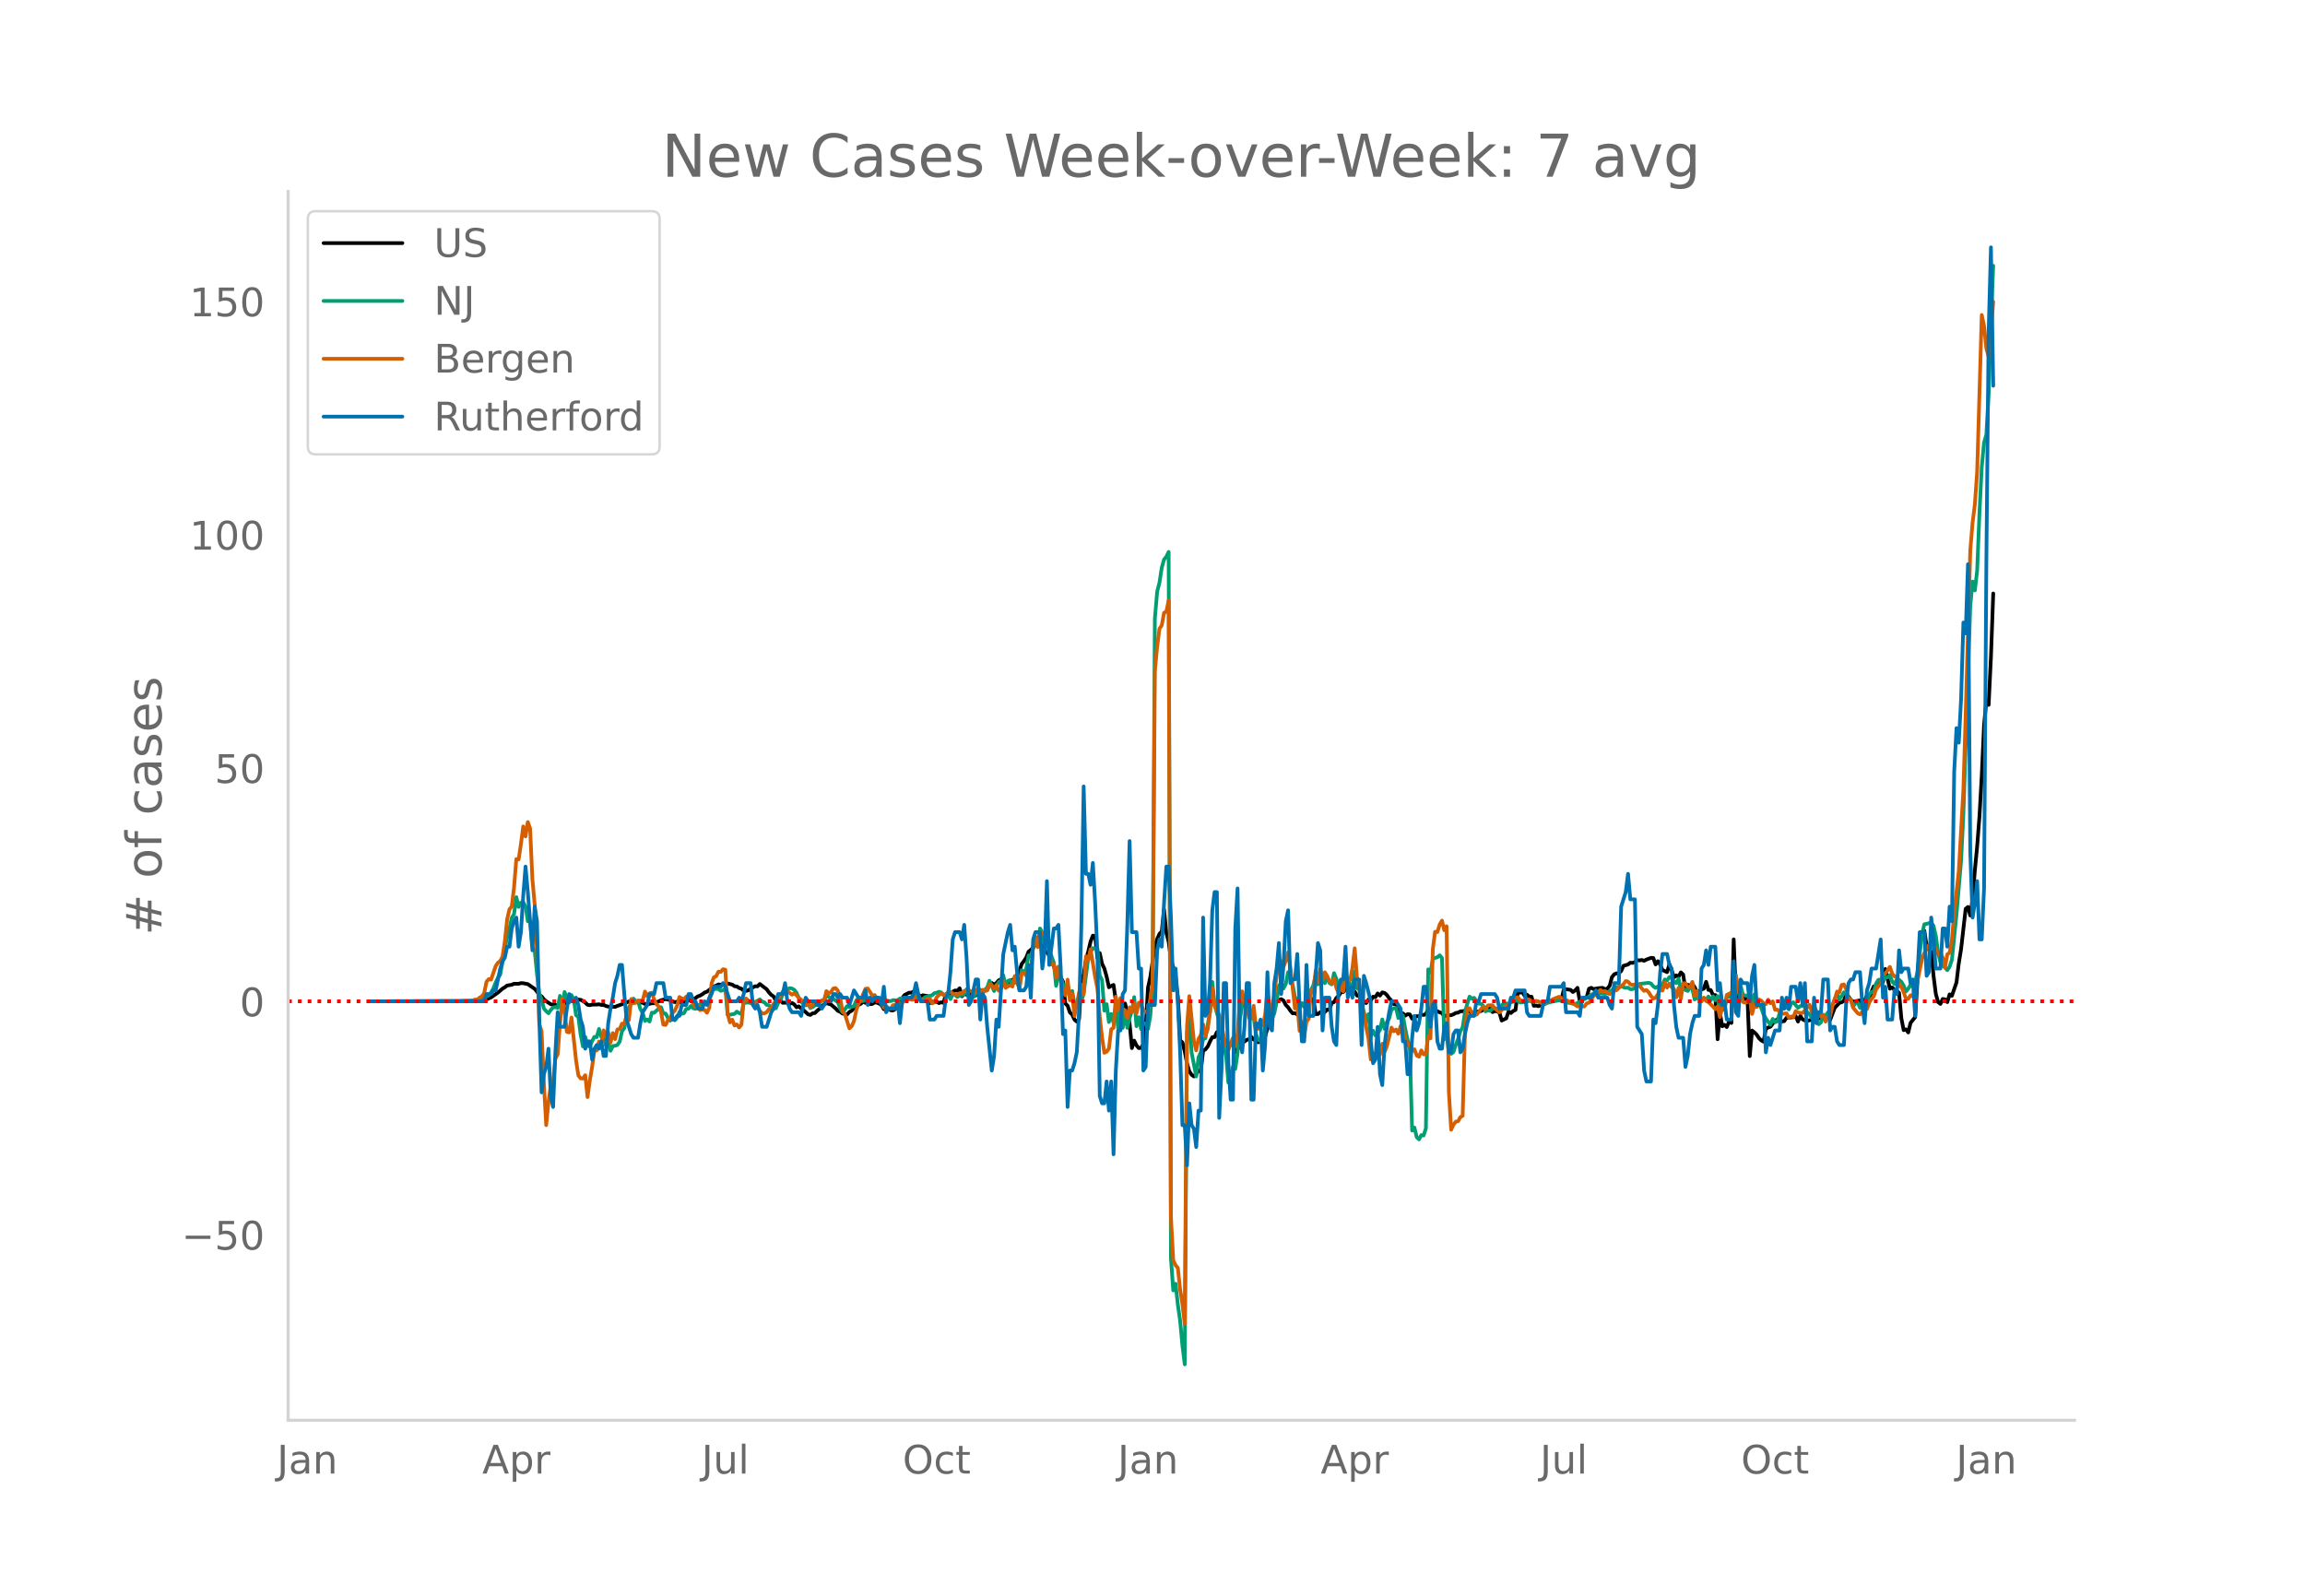 <svg height="864" viewBox="0 0 936 648" width="1248" xmlns="http://www.w3.org/2000/svg" xmlns:xlink="http://www.w3.org/1999/xlink"><defs><style>*{stroke-linecap:butt;stroke-linejoin:round}</style></defs><g id="figure_1"><path d="M0 648h936V0H0z" style="fill:#fff" id="patch_1"/><g id="axes_1"><path d="M117 576.72h725.4V77.76H117z" style="fill:none" id="patch_2"/><path clip-path="url(#pdc8bf2d6c4)" d="m149.973 406.608 41.04-.106 4.664-.224 1.866-.437 1.865-.814 1.866-1.326.933-.652 1.865-1.593.933-.548.933-.719 1.865-.3.933-.416 1.866.01.932-.27.933.043 1.866.369 2.798 1.929.933 1.14.932 1.437.933.46.933 1.203.933.782 1.865 1.216.933.257.933-.004.932.275.933-.559.933-.204.933-.048.932-.433.933-.593.933-.77.933-.265.932.48.933-.025.933.088.933.46.932.66.933.903.933.165.933-.244 1.865-.013.933-.127.933.293.932-.027.933.432.933.256 2.798.117.933-.406 1.865-.653.933-.705.933-.007.933-.436 1.865.061.933.015.933-.191.932.572.933.062.933.516.933.164 1.865-.47.933.034.933-.456.932-.328.933-.46 1.866-.472 1.865.382.933.535.933.32 1.865-.339.933.609 2.798-.976.933-.666.933.006.932-.27.933-.706.933-.32.933-.555.932-.696.933-.338 2.798-2.156.933-.295.933-.485.933.108.932-.26 1.866-.241 1.865.465.933.649.933.1.933.63.932.288.933.83.933.046.933-.249 1.865-1.172.933-.48.933.049.932-.946 2.799 2.139.932 1.314.933.977.933.617.933 1.772.932.008.933-.214.933 1.033.933-.08.932.151.933.36.933-.382.933.58.932 1.178.933-.382.933.906.933.611 1.865 1.69.933.288.933-.69.932-.091.933-.94.933-.773.933-1.123.932-.658.933-.516 1.866.572 1.865 1.59.933.975.933.378.932.723.933.1.933.286.933-1.034.932-.5.933-1.12 1.866-1.287.932-.437.933-.899.933.56.933-.735.932 1.253.933-.1.933-.66.933.16.932.374.933.61.933 1.648.933-1.135 1.865 1.583.933.065.933-.559 1.865-3.994.933-.416.933-1.286 1.865-.966.933.028.933-.524.932.999.933.301.933.607.933-.361 1.865.321.933 2.941.933-.67.932.146.933-.11.933.553.933-.346.932.262.933-3.518.933.59 1.865-1.585.933-.526.933.1.933-.986.932 3.254.933-1.02.933.34.933.082.932-.505.933.228.933.546.933-2.625.932.44.933.202.933-.067.933-.274.932-2.038.933-.72.933.678.933-.626.932-1.094.933-.475.933.021.933 1.666.932-.219.933-.839.933-.35.933-.704.932-1.25.933-1.516.933-2.977.933-1.216.932-1.408.933-2.417.933-.71.933-.959.932-1.296.933.711.933-.21.933.026.932 2.1.933.445.933 1.522.933 2.582.932 1.667 1.866 4.06.933.466.932 1.74.933 8.938.933.857.933 2.757.932.848.933 2.064.933.813.933-1.012.932-16.436.933-1.53.933-6.172.933-3.338.932-4.028.933-2.401.933.168.933 8.847.932-1.948.933 4.328.933 1.939.933 3.34.932 4.294.933-.542.933-.412.933 6.472 1.865 2.644.933-.352.933-1.24.932 3.478.933 4.675.933 9.976.933-3.018.932 1.94.933 1.084.933-.075.933-1.506.932-6.74.933-16.214.933-4.272 1.865-12.607.933-2.854.933-2.13.933-.973.932-8.844.933 9.44.933 3.561.933 7.286.932 3.22.933 4.425.933 7.434.933 17.689.932.828.933 3.688.933 4.922.933 3.134.932 1.418.933.679.933-1.042.933-1.275.932.183.933-8.3.933-.555.933-1.164.932-2.04.933-1.76.933-.014.933-2.024.932 2.489.933-.077.933.484.933 1.34.932.673.933-.435.933.878.933 2.816.932-1.362.933-.856.933-1.695.933-.432.932-.706.933-.248.933-.92.933 1.07.932-.032.933 1.142.933-.68.933-.443.932-1.23 1.866-6.691.933-2.38.932-3.294.933-1.808.933-.65.933-.357.932.574.933 1.785.933.958.933 1.377.932 1.066.933-.079.933.542.933-3.348.932-1.033.933.07.933-.471.933-.916.932.078.933-.723.933 6.2.933-.031.932-.755.933-.246.933.166.933-.98.932.141.933-2.879.933-.295.933-1.67.932-.87.933-1.438.933-.116.933-1.164.932-1.524.933-.27.933 2.717.933.047.932 1.632.933.234.933 1.486.933.839.932.474.933-1.412.933.397.933-1.56.932.233.933-1.555.933.868.933-1.288.932.206.933.827.933 1.338.933.95.932 1.462.933-.247.933 2.61.933 1.313.932.057.933.936.933-.617.933.101.932 1.753 1.866-1.05.933.1.932-.767.933.19.933-.318.933-2.106 2.798.447 1.865.92.933.275.933 1.32.933-.33 1.865-.124.933-.372.933-.535.932-.139.933-.498.933-.06.933-.21.932-.036 1.866.955 2.798-.659.933-.105.933-.574 1.865-.739.933.342.933 1.365.932-.392.933.092.933.528.933 3.22 1.865-.912.933-2.81.933.669.932-.853.933-.38.933-7.163.933.087.932-.159.933 1.508.933-.5.933.83.932-.006.933 3.708.933-.121.933.277.932-.417.933-.264 2.798-1.517.933.008.933-.227.933.084 1.865-.363.933-3.94.933-.264 1.865.264.933.88.933-.692.932-1.014.933 5.443.933-.778.933-.541.932-.312.933-3.444.933-.376.933.529 1.865-.372 1.866-.147.932.577.933-.266.933-1.147.933-3.521.932-1.151.933-.368.933-.109.933-.833.932-2.11 1.866-.556.933-.724.932.085.933-.35.933-.758.933.1.932-.182.933.34.933-.501 1.865-.695.933.047.933 2.616.933-1.308.932 1.398.933 2.197 1.866.836.932-3.158.933 2.44.933 2.82.933-.767.932.563.933-1.804.933.907.933 6.116.932-1.954.933.223.933-.574.933 1.312.932 1.955.933-.398.933-.627.933-.343.932-2.782.933 3.305.933.061.933 2.068.932-.055.933 17.955.933-10.792.933 5.516.932-.573.933.885.933-2.234.933.587.932-33.943.933 23.866.933-1.057.933.871.932-.477.933 1.123.933-.433.933 23.506.932-10.37.933.718.933.935.933 1.447.932.894.933.505.933-5.239.933-.502.932-.307.933-1.267.933-1.047.933-.76.932.22.933.72.933-.157.933-1.355 2.798-.224.933-.461.932 2.22.933-2.285.933 1.389.933.464.932.125 1.866-.413.933-3.908.932 3.371.933.045.933-.777.933-.255.932-.007.933.344.933 1.223 1.865-4.907 1.866-1.976.933-.273.932-.563.933-2.927.933 1.173.933 1.454.932.605 2.799-.493.932 1.412.933-1.363.933-1.973.933 1.27.933-2.85.932-2.22.933.138.933-1.672 1.865-.21.933-5.292 1.866 8.007.932-.515.933.981.933.43.933.806.932 10.318.933 4.819.933-.326.933 1.252.932-3.888 1.866-2.32 1.865-29.457.933-4.112.933-1.488.933 6.292.932.975.933.8.933 10.15.933 7.416.932 3.321.933.73.933-2.006.933.152.932 1.114.933-3.136.933.57 1.865-5.414.933-7.801.933-5.753 1.865-16.354.933-.746.933 3.462.933-6.69.932-11.6.933-9.785.933-12.121.933-16.575.932-20.513.933-9.915.933 1.676.933-19.364.932-25.866h0" style="fill:none;stroke:#000;stroke-linecap:round;stroke-width:1.5" id="line2d_1"/><path clip-path="url(#pdc8bf2d6c4)" d="m149.973 406.607 41.04-.076 2.799-.186 1.865-.463.933-.439.933-.905.933-.37.932-1.188.933-1.627.933-2.375.933-1.984.933-1.27 1.865-10.705.933-4.401.933-3.441.932-4.475.933-1.493.933-6.9.933 3.977.932-1.731.933-.217.933 1.723.933 6.05.932-.113.933 10.271.933 1.847.933 9.449.932 7.912.933 2.441.933 3.615.933 1.073.932.844.933-1.347.933-1.015.933-.17.932.414.933-4.944.933 4.795.933-6.361.932 2.621.933 1.621.933-2.999.933 1.67.932 6.48.933.775.933 7.138.933 4.794.932-3.883.933 3.578.933.372.933-2.225.932-1.734.933.125.933-3.331.933 3.2.932.292.933 3.329.933-1.564.933 3.603.932-1.923.933-.128.933-.308.933-1.369.932-4.2.933-1.231.933-5.188.933-3.197.932-1.615.933-2.024.933 1.073.933-.022.932 3.228.933 1.457.933 3.325.933-.564.932.805.933-3.59.933.054 1.865-1.703.933-.552.933 2.557.933.015.932 1.787.933 1.075.933-.99.933.862.932-1.121.933-2.234.933.716.933-.277.932-1.74.933-.09.933-1.072.933.914.932.226.933-1.521 1.866-.122.932-.494.933.086.933-.47.933-5.547.932.128.933-.164.933.094.933.713.932-.244.933-.676.933 10.613.933.003 1.865-.336.933-.92.933.622.932.341.933-4.66.933.079.933-.116 1.865.591.933-.774.933-.448.932-.582.933.854.933.329.933 1.036.932.18 1.866 1.277.933-.082.932-2.183.933-.969.933-2.761 1.865-1.838.933-.445.933.174.933.536.932 1.2.933 2.195.933 1.384.933.966.932.555.933-.634.933 1.713.933-.436 3.73-2.457.933-.34.933-1.647.933.272.933 1.078.932-.182 1.866 1.356.933 2.554.932 1.494.933-1.04.933-1.42.933.43 1.865-.4.933-2.325.933-1.06.932 1.313.933-.025.933-.643.933-.173.932-.473.933.415.933-.07.933-.476 2.798 1.052 2.798.432.933-.45.933.103.932-.058.933-.646.933-.122.933-.302.932.037.933.341.933-.518.933-.17.932.514.933.131.933.458.933-.147.932-.844 2.799-.725.932-.86.933-.167.933-.4.933.28.932.967.933.655.933-.436.933 1.521.932-1.932.933.204.933.853.933-.6.932-.018.933-.567.933-1.917.933 3.081.932.549.933-.467.933-1.216.933-2.331 1.865 2.127.933-1.579.933-.884.932-2.758 1.866 4.173.933-2.009.932-1.673.933-.6.933-2.122.933 4.636.932-2.317.933-.39.933 1.47.933-.406.932-.073.933 2.274.933-7.27.933 1.049.932-1.64.933-5.413.933.46 1.865-6.61.933 2.096.933-6.873.933 1.613.932 5.193.933-1.118.933 2.56.933 3.07.932 2.544.933 9.433.933-3.66h.933l.932 2.999.933 1.216.933-.731.933 3.605.932-1.344.933 5.343.933-.25.933-.728.932-.089.933-3.35 1.866-14.352.932-2.328.933-1.643.933.256.933-.022.932 10.915.933 1.847.933 12.396.933-2.627.932 7.253.933-3.285.933 3.633.933-6.885.932 9.037.933-8.83.933 8.723.933-6.544.932 6.492.933-4.005.933-2.798.933-5.66.932 11.814.933-3.657.933 4.824.933-2.44.932.173.933 2.203.933-5.193.933-12.817.932-148.66.933-10.83.933-3.733.933-6.069.932-3.289.933-1.182.933-1.908.933 286.816.932 13.06.933-2.719.933 8.443.933 6.632.932 10.095.933 7.577.933-134.933.933-5.24.932 13.61 1.866 9.649.933-7.806.932-1.969.933-5.407.933-.329 1.865-10.826.933-12.042.933 9.214.933 3.413.932 2.798 1.866 11.11.933 3.52.932 10.802 1.866-6.517.933.994.932-6.257.933-13.893.933-5.559.933-3.846.932-.034.933 6.73.933.494.933 1.13.932 7.071.933 2.277.933.58.933.383.932-6.178.933-7.239.933 1.619.933 2.225.932-2.07.933-4.599.933-6.51.933-1.512.932 2.502.933-1.847.933-4.767.933 2.076.932 3.03.933 5.09.933.698.933 3.88.932-2.152.933 1.49.933-3.057.933-2.1.932-1.7.933-2.012.933-4.115.933 3.798.932-1.38.933-.114.933 1.043.933-2.734.932 2.627.933.567.933-4.557.933 2.295.932 3.615.933-3.142.933 3.916.933-4.08.932-.43.933 3.096.933.646.933-6.68.932 6.94.933-.068.933 6.008 1.865 7.592.933-3.05.933 8.96.933-2.237.932 1.905.933-.884.933-1.326.933-4.276.932 3.813.933-2.628.933-1.597.933-3.563.932-.536.933-.19.933 4.137.933-1.798.932.835.933 5.288.933 4.456.933 3.71.932 33.206.933-1.22.933 3.89.933.908.932-1.737.933.168.933-2.923.933-64.543.932 1.235.933-5.432.933-.472.933-.265.932-.777.933 1.106.933 32.975.933-2.063.932 7.5.933.47.933-.75.933-2.85.932-2.404.933-3.13.933-1.607.933-6.099.932-3.407.933-2.966.933.805.933-.311.932 1.347.933 1.036.933.022.933.914.932 2.18.933-.443.933.266.933-1.04.932-.076.933.223.933-.165.933-1.259.932-.689.933-.054.933.256.933-.817.932-.1.933-.531.933.14.933.646 1.865-.143.933-.052.933-.573.932.503.933-.033.933-.208.933.186.932.345.933.219.933.347.933-.42 1.865-.49 2.798-.534 1.866.445.933.372 1.865.365 1.866.39 4.663-2.535.933-.58.933-.847 2.798-.012.933-.357 1.865.177.933-.262.933-.768.933-.564.932-.972.933-.226.933-.07.933-.341.932.485.933.259.933-.095.933.625.932-.028 1.866-.95.933-1.168 3.73-.439.933.278.933 1.14.933.618.933-.53.932.003.933-.826.933-2.036.933.415.932-1.402.933.377.933 1.418.933.67.932-1.822.933 4.361.933-.216 1.865.85.933-1.356.933.414.933 4.401 1.865-1.237.933 1.329.933-.716.932.81.933-1.39.933 1.552.933-1.64.932 1.634.933-1.704.933 6.233.933-3.185.932 2.5.933-5.444.933.207.933-.82.932 2.588.933-10.54.933 7.43.933-3.29.932 3.715.933.356.933.217.933-1.476.932 4.746.933-3.96.933 4.432.933-.463.932 1.579.933 2.624.933 1.652 1.865 2.542.933-2.38.933 1.295.933-.274.932-3.484.933-1.68.933-.112.933-.637.932 1.027.933-2.313.933-.586 1.865 2.268.933-.713.933-.12.933.504.932 2.078.933.82.933 1.573.933-.32.932 1.213.933 1.628.933-.784.933-2.465.932-.195.933-1.305.933-1.106.933-1.948.932-2.508.933-2.033.933 2.203.933-1.225.932-1.637.933.909.933 1.502.933.53.932 2.92.933-1.46.933-.252.933 2.185.932-.466.933-1.546.933-1.009.933-2.377.933-1.088.932-.189.933-3.243.933-1.46.933-.08.932.092.933-1.009.933.055.933-.993.932 2.664.933 1.002.933-1.908.933.153.932.829.933 1.563.933 2.347.933-1.115.932-1.576.933.884.933-2.195.933-3.758 1.865-15.382.933-4.146.933-.152 1.865-.543.933 1.39.933 4.02.932 6.834.933 3.904.933 1.396.933.768.932 1.033.933-1.374.933-2.847 1.865-18.357 1.866-21.872.933-18.854 2.798-84.403.933-10.091.932 3.593.933-8.055.933-23.317.933-18.756.932-9.873.933-3.27.933-16.7.933-28.57.932-23.286h0" style="fill:none;stroke:#009e73;stroke-linecap:round;stroke-width:1.5" id="line2d_2"/><path clip-path="url(#pdc8bf2d6c4)" d="m149.973 406.607 36.377-.087 5.596-.232.933-.407.933.03.933-.785.932-.552.933-1.22.933-4.675.933-1.103.932.232 1.866-5.489.933-1.393.933-.697.932-1.772.933-6.185.933-8.916.933-4.124.932-1.103.933-7.725.933-11.558.933.145.932-6.214.933-7.202.933 4.065.933-5.837.932 2.643.933 20.648.933 10.28.933 18.876.932 29.65.933 2.933.933 21.17.933 16.873.932-9.438.933-6.621.933-1.481.933-9.467.932-1.714.933-12.516.933-10.106.933 5.024.932 8.421.933.262.933-6.07 1.865 17.425.933 6.069.933 1.249.933.029.932-1.336.933 8.886.933-6.766.933-5.547.932-6.65h.933l.933-3.601.933.755.932-5.285.933 2.032.933-1.277.933 4.24.932-3.892.933 2.44.933-3.92.933-.146.932-2.207.933.087.933-3.34.933 1.8.932-8.537.933 1.742.933-.232.933-.9 1.865.029.933-3.688.933 1.887.932-1.161.933-.262.933 2.788.933 1.917.932.871.933 2.352.933 5.024.933.146.932-1.975.933-.988.933-1.83.933-1.016.932-1.974.933-3.572.933.61.933.232.932-.987.933-.233.933-.406.933 3.426.932 1.482.933-.726.933 1.916.933-.232.932.203.933 1.133.933-1.975.933-9.96.932-2.47.933-.435.933-1.858.933.087.932-1.075.933.203.933 17.947.933 3.427.932-1.074.933 2.352.933-.436.933 1.249.932-1.162.933-9.554.933-1.074.933.842 1.865 1.22.933-.64.933 2.15.932 1.452.933 1.103.933-.087.933-.465.932-1.277.933-.204.933-1.916.933-1.104.932-1.539.933-.697.933-1.626.933.987.932-1.19 1.866 1.452.933-.523.932.726.933 1.161.933.668.933 1.365.932.465.933-.639.933 1.917.933-1.25 1.865-1.335.933.407.933-.64.932-.057.933-3.718.933.872.933-.465.932-1.481.933-.145.933 1.103.933 2.846.932 5.518.933.958 1.866 5.924.932-.87.933-2.063.933-4.385.933-2.788.932-1.161.933-2.672.933-2.12.933-.145 1.865 2.933.933-.261.933 1.597 1.865 1.83.933 1.713.933-.465.932.755.933.145.933-1.452.933-.058 1.865-.842.933.03.933-1.337.932.058.933-.26.933.173.933.03.932-2.15.933.233.933 1.858.933.175.932.29.933-.813.933-.116.933 2.032.932-.464.933-2.033.933-.93.933-.61.932.61.933-.086.933-1.133.933-.145.932.784 1.866.552.933-.726.932-.03.933-.87.933-.088.933-.203.932.465.933.668.933-.262.933-1.48.932 1.48.933-1.045.933.552.933-.32.932-2.468.933.377.933 1.307.933-1.423.932 2.352.933-.842.933-3.136.933 2.817.932-.61.933-.465.933.552.933-4.269.932 1.83.933 3.397.933-6.36.933-.26.932 1.306.933-2.846.933.523.933-9.729.932-3.92.933 4.298.933-4.124.933-1.888.932 1.046.933-.145.933 7.811.933 4.357.932-.088.933 5.518.933-4.588.933 4.21.932 5.692.933 1.743.933-6.33.933 8.392.932-2.73.933 9.119 1.866-9.584.932-3.194.933 4.065.933-15.536.933 1.54.932-4.415 1.866 11.297.933 4.646.932 11.5.933 8.276.933 6.331.933-.464.932-1.25.933-7.84.933-.552.933-12.69.932 5.633.933-5.082.933 6.012.933-1.104.932 3.253.933-4.356.933 1.83.933-3.573.932 4.153.933-4.327.933.726.933 2.468.932.494.933.349.933-5.518.933-6.33.932-126.733.933-10.047.933-7.232.933-1.422.932-5.053.933-.523.933-4.501.933 250.385.932 17.54.933 2.004.933 1.103.933 8.8.932 5.808.933 8.13.933-120.98.933-12.11 1.865 18.266.933 3.746.933-4.676.932-1.48.933-4.444.933 4.647.933-2.585.932-7.028.933-9.757.933 7.318.933 1.888.932 1.597.933 3.746.933 5.372.933 3.108.932 2.149.933-2.76.933-2.177.933 3.136.932-4.908.933-14.462.933-2.642.933 4.733.932.61.933 5.343.933.378.933-5.198.932 8.857.933.494.933-1.568.933.145.932-4.211.933-9.525.933 8.334.933-2.323.932-4.182.933-8.363.933-4.385.933-1.394.932 2.265.933-2.41.933-3.456.933 6.156 1.865 16.67.933-1.86.933 10.92.932-3.66.933 6.39.933-6.36.933-1.336.932-11.5.933.93.933-8.77.933 4.442.932-5.314.933 4.414.933-3.02.933 1.51.932 2.149.933.958.933-2.149.933 3.863.932 2.236.933-3.166.933 2.353.933-5.692.932.726.933.348.933-4.791.933-8.074.932 12.081.933 2.991.933 9.903.933 1.045.932 5.896.933 4.704.933 8.509.933-2.585.932 2.295.933-3.514.933 1.887.933-4.443.932 3.31.933-2.264 1.866-7.609.932 1.481.933-.697.933 1.684.933-3.165.932.378.933 4.85.933 2.613.933-.639.932 2.962.933-.668.933 2.527.933.493.932-2.555.933 1.597.933-.087.933-7.434.932 1.016.933-36.097.933-7.173.933.116.932-3.049.933-1.597.933 3.92.933-1.626.932 67.286.933 15.334.933-2.004.933-1.278.932-.145.933-1.685.933-.522.933-33.803.932-9.7.933-.203.933 1.83.933.232.932.58.933-1.016.933-1.306.933-.9.932.987.933-1.54.933-.087.933.03.932 1.306.933.697.933.871 1.865-1.945.933-.784.933-.407.933-1.016 1.865-1.83.933-.203.933 1.249.932.203.933-.087.933-.436.933.087.932.61.933.29.933-.435 1.865.726.933.697.933-.407.933-.958.932-.087 1.866-.9 1.865-.697.933.435.933 1.075.933-.145.932.348.933.668.933.203 1.865 1.336.933-.29.933.261.933.03.932-1.25.933-.26 1.866-2.789.932-.523 1.866-1.887.933.755.932-.32 1.866 1.278 1.865-1.394.933-.203.933-.958 1.865-1.452.933-1.307.933.232.933 1.104.932.232.933-.174.933.842.933-.552.932 1.365.933.93.933-.35.933.93.932 1.51.933 1.046.933-.32.933-1.452.932-2.004.933.552.933-3.281.933 2.033.932-1.627.933 1.452.933.755.933 3.369.932-3.804.933 4.385.933-6.244.933-.029.932 1.51.933.087.933-2.149.933 5.634.932-2.004.933 3.195.933 1.132.933-1.568.932 1.365.933.436 1.866 1.83.932 1.074.933-1.162.933 4.327.933-3.688.932.174.933-5.488.933-.407.933-.58.932 2.497.933-8.8.933 5.896.933-.175.932 4.444.933.29.933-.29.933-1.888.932 6.766.933-3.659.933.872.933-3.108.932.494.933 1.103.933.32.933-1.8.932 1.422.933-.726.933 3.369.933-.029 1.865 1.655.933-.029.933-.145.932 1.8.933-.522.933.203.933-2.41.932.58.933.175.933.058 2.798-3.34.933 2.817.933-1.975.932 1.656.933 1.277.933 1.017.933-.813.932 2.846.933-1.975.933-.203.933-4.182.932-2.614.933-3.223.933.377.933-3.049.932-.232.933 1.974.933 3.892.933.348.932 3.224 1.866 2.265.933.465.932-1.046.933-2.265.933 1.162.933-2.643.933-1.51.932-1.046.933-2.816 1.866-2.469.932-3.717.933-.203 1.866-2.73.932 2.7.933 1.162.933.03.933 3.89.932.262.933 2.207.933 2.73.933-.058.932-1.394.933.494.933-4.095.933-2.062 1.865-9.206.933-2.265.933-1.539.932-1.8.933 1.655.933-1.336.933 1.045.932 2.527.933-.987.933 2.323.933 3.95.932-5.315.933-.697.933-5.198.933-10.949 1.865-16.843 1.866-33.164.932-30.405 1.866-66.735.933-11.267.932-7.493.933-13.184 1.866-63.714.932 4.443.933 9.148.933 3.34.933-9.99.932-12.343h0" style="fill:none;stroke:#d55e00;stroke-linecap:round;stroke-width:1.5" id="line2d_3"/><path clip-path="url(#pdc8bf2d6c4)" d="M149.973 406.607h46.637l.933-2.958h1.865l.933-1.479h.933l1.866-8.874.932-2.959.933-1.479.933-4.437h.933l.932-7.395.933-2.958.933-1.48.933 11.833.932-5.916.933-14.79.933-11.833.933 10.353 1.865 23.665.933-17.749.933 5.917.932 39.935.933 29.581.933-7.395.933-2.959.932-7.395.933 19.228.933 4.437.933-22.186.932-16.27.933 5.917h1.866l.932-7.396.933-5.916.933 2.958h.933l.932-1.479.933 2.958.933 5.917.933 2.958.932 8.874.933-2.958h.933l.933 7.395.932-4.437.933-1.479.933 1.48.933-2.959.932 5.916h.933l.933-13.311.933-5.917.932-4.437.933-5.916.933-2.958.933-4.437h.932l.933 11.832.933 10.354 1.865 5.916.933 1.479h1.866l.932-5.916.933-4.438 1.866-2.958.932-4.437h1.866l.933-4.437h2.798l.933 5.916h1.865l.933 8.875h.933l.932-1.48h.933l.933-4.437h1.865l.933-4.437h.933l.933 2.958h.932l.933 2.958h1.866l.932-2.958.933 1.48.933-2.959.933-1.479.932-2.958h2.799l.932-1.48.933 1.48 1.866 5.916h2.798l.933-1.479.932 1.48.933-2.959.933-4.437h1.865l.933 8.874.933 1.48.933-1.48.932 2.958.933 5.917h1.866l1.865-5.917.933-1.479 1.865-5.916h1.866l.933-4.437.932 7.395.933 2.958.933 1.48h2.798l.933 1.479.933-4.438.932-2.958.933 1.48h2.798l.933 1.478h.933l.933 1.48 1.865-2.959h1.866l.932-2.958h.933l.933 1.48.933-1.48.932 1.48h1.866l.933 2.957 1.865-5.916 1.866 2.958h1.865l.933-2.958.933 5.916.932-2.958.933 1.48.933-1.48h1.865l.933 2.958.933-7.395.933 10.353.932-1.479h2.799l.932-2.958.933 8.875.933-8.875.933-1.479h2.798l.933-1.479.932-4.437.933 4.437.933 2.958h2.798l.933 7.396h1.865l.933-1.48h2.798l.933-7.395.933-1.479.933-8.874.932-13.312.933-2.958h1.866l.932 2.958.933-5.916.933 13.311.933 19.228.932-1.479 1.866-8.874h.933l.932 16.27.933-10.354.933 1.48.933 11.832 1.865 17.749.933-5.917.933-14.79.932 2.958 1.866-29.582 1.865-8.874.933-2.958.933 10.353.933-1.479.932 10.354.933 7.395h1.866l.932-1.479.933-8.874.933 13.311.933-23.665.932-2.958h1.866l.933 14.79.932-7.395.933-28.102.933 34.019 1.865-14.791h.933l.933-1.48.933 17.75.932 26.623.933-1.48.933 31.061.933-14.79h.932l.933-2.959.933-4.437.933-16.27.932-35.497.933-56.205.933 35.498h.933l.932 4.437.933-8.874.933 16.27.933 20.706.932 57.684.933 2.958h.933l.933-8.874.932 11.832.933-11.832.933 29.581.933-34.018.932-16.27h.933l.933-14.79.933-1.48.932-26.623.933-34.019.933 36.977h1.865l.933 14.79h.933l.933 41.415.932-1.48.933-25.144h2.798l.933-22.186.933-4.437.933 2.958.932-17.749.933-14.79h.933l.933 20.707.932 29.581.933-8.874.933 13.311.933 20.707.932 29.582h.933l.933 16.27.933-25.145.932 8.875.933 1.479.933 7.395.933-14.79h.932l.933-78.391.933 39.935.933-1.48.932-11.832.933-29.581.933-7.396h.933l.932 91.702.933-19.227.933-35.498h.933l.932 32.54.933 14.79h.933l.933-69.516.932-16.27.933 60.642.933 5.916.933-10.353.932-17.75h.933l.933 47.331h.933l.932-31.06.933 1.479.933-2.958.933 20.707.932-10.354.933-29.581.933 22.186.933 1.479.932-19.228.933-5.916.933-10.354.933 20.707.932-11.832.933-17.75.933-4.436.933 29.58.932-1.478h.933l.933-10.354.933 20.707.932 14.791h.933l.933-31.06.933 20.707h1.865l.933-16.27.933-13.312.932 2.958.933 32.54.933-13.312h1.865l.933 11.833.933 5.916.933 1.48.932-23.666.933-2.958h.933l.933-13.312.932 20.707.933-4.437.933 4.437.933-7.395h1.865l.933 26.623.933-28.102.932 2.958 1.866 7.395v16.27l.933 8.874.932-1.479.933-13.311.933 19.228.933 4.437.932-16.27.933-7.395.933-5.917.933-4.437h1.865l1.866 2.958.932 13.312h.933l.933 13.312h.933l.932-14.791.933-8.874.933 5.916.933-2.958.932-5.917.933-8.874h.933l.933 10.353.932 5.917.933-8.875.933-1.479.933 16.27.932 2.958h.933l.933-8.874.933-1.48.932 11.833h.933l.933-7.395.933-1.48h.932l.933 8.875.933-1.479.933-5.916.932-4.437.933-2.958h1.866l.932-5.917h.933l.933-2.958h5.596l.933 1.48.933 4.436h3.73l.934-4.437h.932l.933-2.958h3.731l.933 8.874.933 1.48h4.663l.933-4.438.933-1.479h.933l.932-5.916h4.664l.933-1.48.933 11.833h4.663l.933 1.48.933-7.396h3.731l1.865-2.958.933 2.958h3.731l.933 2.958.933 1.48.932-10.354h1.866l.933-31.06 1.865-5.917.933-7.395.933 10.353h1.865l.933 51.768 1.865 2.958.933 14.79.933 4.438h1.865l.933-25.144.933 1.479.933-7.396.932-13.311.933-7.396h1.866l.932 4.438.933 1.479.933 14.79.933 8.875.932 4.437h1.866l.933 11.832.932-4.437.933-8.874.933-4.437.933-2.958h1.865l.933-19.228.933-1.48.932-5.916.933 5.917.933-7.396h1.865l.933 17.749.933-2.958.933 8.874.932-1.479.933 7.396h1.866l.932-23.666.933 20.707.933 1.48.933-14.791.932 1.479h1.866l.933 7.395.932-10.353.933-4.437.933 16.27h2.798l.933 19.227.933-5.916.932 2.958 1.866-5.916h1.865l.933-13.312.933 4.437.933-4.437.932 4.437.933-8.874h1.866l.932 5.916.933-7.395.933 8.874.933-8.874.932 23.665h1.866l.933-17.749.932 10.354.933-4.438h.933l.933-13.311h1.865l.933 20.707.933-1.48h.932l.933 5.917.933 1.48h1.865l.933-17.75.933-7.395.933-1.48h.932l.933-2.957h1.866l.932 13.311.933 7.396.933-13.312.933-2.958.933-5.916h1.865l1.866-11.833.932 23.665.933-4.437.933 13.312h1.865l.933-11.833.933 1.48.933-17.75.932 8.875.933-1.48h1.866l.932 5.917.933-1.48.933 14.792 1.865-34.02h1.866l.933 17.75.932-1.48.933-22.185.933 8.874.933 11.833h1.865l.933-16.27h.933l.932 7.395.933-16.27.933 5.917.933-60.642.932-17.749.933 5.916.933-17.748.933-31.06.932 4.436.933-28.102.933 116.846.933 26.624.932-5.917.933-8.874.933 23.665h.933l.932-20.707.933-131.637.933-94.66.933-34.019.932 56.205h0" style="fill:none;stroke:#0072b2;stroke-linecap:round;stroke-width:1.5" id="line2d_4"/><path clip-path="url(#pdc8bf2d6c4)" d="M117 406.607h725.4" style="fill:none;stroke:red;stroke-dasharray:1.5,2.475;stroke-dashoffset:0;stroke-width:1.5" id="line2d_5"/><path d="M117 576.72V77.76" style="fill:none;stroke:#d3d3d3;stroke-linecap:square;stroke-linejoin:miter;stroke-width:1.25" id="patch_3"/><path d="M117 576.72h725.4" style="fill:none;stroke:#d3d3d3;stroke-linecap:square;stroke-linejoin:miter;stroke-width:1.25" id="patch_4"/><g id="matplotlib.axis_1"><g id="xtick_1"><g style="fill:#696969" transform="matrix(.16 0 0 -.16 112.456 598.378)" id="text_1"><defs><path d="M9.813 72.906h9.859V5.078q0-13.187-5-19.14-5-5.954-16.094-5.954h-3.75v8.297h3.078q6.531 0 9.219 3.672Q9.813-4.39 9.813 5.078z" id="DejaVuSans-74"/><path d="M34.281 27.484q-10.89 0-15.093-2.484-4.204-2.484-4.204-8.5 0-4.781 3.157-7.594 3.156-2.797 8.562-2.797 7.485 0 12 5.297 4.516 5.297 4.516 14.078v2zm17.922 3.72V0H43.22v8.297Q40.14 3.328 35.547.953q-4.594-2.375-11.234-2.375-8.391 0-13.36 4.719Q6 8.016 6 15.922q0 9.219 6.172 13.906 6.187 4.688 18.437 4.688h12.61v.89q0 6.203-4.078 9.594-4.078 3.39-11.453 3.39-4.688 0-9.141-1.124-4.438-1.125-8.531-3.375v8.312q4.921 1.906 9.562 2.844 4.64.953 9.031.953 11.875 0 17.735-6.156 5.86-6.14 5.86-18.64z" id="DejaVuSans-97"/><path d="M54.89 33.016V0h-8.984v32.719q0 7.765-3.031 11.61-3.031 3.858-9.078 3.858-7.281 0-11.484-4.64-4.204-4.625-4.204-12.64V0H9.08v54.688h9.03v-8.5q3.235 4.937 7.594 7.374Q30.078 56 35.797 56q9.422 0 14.25-5.828 4.844-5.828 4.844-17.156z" id="DejaVuSans-110"/></defs><use xlink:href="#DejaVuSans-74"/><use x="29.492" xlink:href="#DejaVuSans-97"/><use x="90.771" xlink:href="#DejaVuSans-110"/></g></g><g id="xtick_2"><g style="fill:#696969" transform="matrix(.16 0 0 -.16 195.829 598.378)" id="text_2"><defs><path d="M34.188 63.188 20.797 26.906h26.812zm-5.579 9.718h11.188L67.578 0h-10.25l-6.64 18.703h-32.86L11.188 0H.78z" id="DejaVuSans-65"/><path d="M18.11 8.203v-29H9.077v75.484h9.031v-8.296q2.844 4.875 7.157 7.234Q29.594 56 35.594 56q9.968 0 16.187-7.906 6.235-7.907 6.235-20.797T51.78 6.484q-6.218-7.906-16.187-7.906-6 0-10.328 2.375-4.313 2.375-7.157 7.25zm30.578 19.094q0 9.906-4.079 15.547-4.078 5.64-11.203 5.64-7.14 0-11.218-5.64-4.079-5.64-4.079-15.547 0-9.906 4.078-15.547 4.079-5.64 11.22-5.64 7.124 0 11.202 5.64t4.078 15.547z" id="DejaVuSans-112"/><path d="M41.11 46.297q-1.516.875-3.297 1.281Q36.03 48 33.89 48q-7.625 0-11.703-4.953-4.079-4.953-4.079-14.234V0H9.08v54.688h9.03v-8.5q2.844 4.984 7.375 7.39Q30.031 56 36.531 56q.922 0 2.047-.125 1.125-.11 2.484-.36z" id="DejaVuSans-114"/></defs><use xlink:href="#DejaVuSans-65"/><use x="68.408" xlink:href="#DejaVuSans-112"/><use x="131.885" xlink:href="#DejaVuSans-114"/></g></g><g id="xtick_3"><g style="fill:#696969" transform="matrix(.16 0 0 -.16 284.897 598.378)" id="text_3"><defs><path d="M8.5 21.578v33.11h8.984V21.922q0-7.766 3.016-11.656 3.031-3.875 9.094-3.875 7.265 0 11.484 4.64 4.234 4.64 4.234 12.656v31h8.985V0h-8.984v8.406Q42.047 3.422 37.718 1q-4.313-2.422-10.032-2.422-9.421 0-14.312 5.86Q8.5 10.296 8.5 21.578zM31.11 56z" id="DejaVuSans-117"/><path d="M9.422 75.984h8.984V0H9.422z" id="DejaVuSans-108"/></defs><use xlink:href="#DejaVuSans-74"/><use x="29.492" xlink:href="#DejaVuSans-117"/><use x="92.871" xlink:href="#DejaVuSans-108"/></g></g><g id="xtick_4"><g style="fill:#696969" transform="matrix(.16 0 0 -.16 366.53 598.378)" id="text_4"><defs><path d="M39.406 66.219q-10.75 0-17.078-8.016-6.312-8-6.312-21.828 0-13.766 6.312-21.781 6.328-8 17.078-8 10.735 0 17.016 8 6.281 8.015 6.281 21.781 0 13.828-6.281 21.828-6.281 8.016-17.016 8.016zm0 8q15.328 0 24.5-10.281 9.188-10.282 9.188-27.563 0-17.234-9.188-27.516-9.172-10.28-24.5-10.28-15.375 0-24.593 10.25-9.204 10.265-9.204 27.546t9.204 27.563q9.218 10.28 24.593 10.28z" id="DejaVuSans-79"/><path d="M48.781 52.594v-8.407q-3.812 2.11-7.64 3.157-3.828 1.047-7.735 1.047-8.75 0-13.593-5.547-4.829-5.532-4.829-15.547 0-10.016 4.829-15.563 4.843-5.53 13.593-5.53 3.907 0 7.735 1.046 3.828 1.047 7.64 3.156V2.094Q45.016.344 40.984-.531q-4.015-.89-8.562-.89-12.36 0-19.64 7.765-7.266 7.765-7.266 20.953 0 13.375 7.343 21.031Q20.22 56 33.016 56q4.14 0 8.093-.86 3.953-.843 7.672-2.546z" id="DejaVuSans-99"/><path d="M18.313 70.219V54.688h18.5v-6.985h-18.5V18.016q0-6.688 1.828-8.594 1.828-1.906 7.453-1.906h9.218V0h-9.218q-10.407 0-14.36 3.875-3.953 3.89-3.953 14.14v29.688H2.687v6.984h6.594V70.22z" id="DejaVuSans-116"/></defs><use xlink:href="#DejaVuSans-79"/><use x="78.711" xlink:href="#DejaVuSans-99"/><use x="133.691" xlink:href="#DejaVuSans-116"/></g></g><g id="xtick_5"><g style="fill:#696969" transform="matrix(.16 0 0 -.16 453.843 598.378)" id="text_5"><use xlink:href="#DejaVuSans-74"/><use x="29.492" xlink:href="#DejaVuSans-97"/><use x="90.771" xlink:href="#DejaVuSans-110"/></g></g><g id="xtick_6"><g style="fill:#696969" transform="matrix(.16 0 0 -.16 536.283 598.378)" id="text_6"><use xlink:href="#DejaVuSans-65"/><use x="68.408" xlink:href="#DejaVuSans-112"/><use x="131.885" xlink:href="#DejaVuSans-114"/></g></g><g id="xtick_7"><g style="fill:#696969" transform="matrix(.16 0 0 -.16 625.35 598.378)" id="text_7"><use xlink:href="#DejaVuSans-74"/><use x="29.492" xlink:href="#DejaVuSans-117"/><use x="92.871" xlink:href="#DejaVuSans-108"/></g></g><g id="xtick_8"><g style="fill:#696969" transform="matrix(.16 0 0 -.16 706.983 598.378)" id="text_8"><use xlink:href="#DejaVuSans-79"/><use x="78.711" xlink:href="#DejaVuSans-99"/><use x="133.691" xlink:href="#DejaVuSans-116"/></g></g><g id="xtick_9"><g style="fill:#696969" transform="matrix(.16 0 0 -.16 794.297 598.378)" id="text_9"><use xlink:href="#DejaVuSans-74"/><use x="29.492" xlink:href="#DejaVuSans-97"/><use x="90.771" xlink:href="#DejaVuSans-110"/></g></g></g><g id="matplotlib.axis_2"><g id="ytick_1"><g style="fill:#696969" transform="matrix(.16 0 0 -.16 73.733 507.436)" id="text_10"><defs><path d="M10.594 35.5h62.593v-8.297H10.594z" id="DejaVuSans-8722"/><path d="M10.797 72.906h38.719v-8.312H19.828v-17.86q2.14.735 4.281 1.094 2.157.36 4.313.36 12.203 0 19.328-6.688 7.14-6.688 7.14-18.11 0-11.765-7.328-18.296-7.328-6.516-20.656-6.516-4.593 0-9.36.781-4.75.782-9.827 2.344v9.922q4.39-2.39 9.078-3.563 4.687-1.171 9.906-1.171 8.453 0 13.375 4.437 4.938 4.438 4.938 12.063 0 7.609-4.938 12.047-4.922 4.453-13.375 4.453-3.953 0-7.89-.875-3.922-.875-8.016-2.735z" id="DejaVuSans-53"/><path d="M31.781 66.406q-7.61 0-11.453-7.5Q16.5 51.422 16.5 36.375q0-14.984 3.828-22.484 3.844-7.5 11.453-7.5 7.672 0 11.5 7.5 3.844 7.5 3.844 22.484 0 15.047-3.844 22.531-3.828 7.5-11.5 7.5zm0 7.813q12.266 0 18.735-9.703 6.468-9.688 6.468-28.141 0-18.406-6.468-28.11-6.47-9.687-18.735-9.687-12.25 0-18.718 9.688-6.47 9.703-6.47 28.109 0 18.453 6.47 28.14Q19.53 74.22 31.78 74.22z" id="DejaVuSans-48"/></defs><use xlink:href="#DejaVuSans-8722"/><use x="83.789" xlink:href="#DejaVuSans-53"/><use x="147.412" xlink:href="#DejaVuSans-48"/></g></g><g id="ytick_2"><use xlink:href="#DejaVuSans-48" style="fill:#696969" transform="matrix(.16 0 0 -.16 97.32 412.686)" id="text_11"/></g><g id="ytick_3"><g style="fill:#696969" transform="matrix(.16 0 0 -.16 87.14 317.936)" id="text_12"><use xlink:href="#DejaVuSans-53"/><use x="63.623" xlink:href="#DejaVuSans-48"/></g></g><g id="ytick_4"><g style="fill:#696969" transform="matrix(.16 0 0 -.16 76.96 223.186)" id="text_13"><defs><path d="M12.406 8.297h16.11v55.625l-17.532-3.516v8.985l17.438 3.515h9.86V8.296H54.39V0H12.406z" id="DejaVuSans-49"/></defs><use xlink:href="#DejaVuSans-49"/><use x="63.623" xlink:href="#DejaVuSans-48"/><use x="127.246" xlink:href="#DejaVuSans-48"/></g></g><g id="ytick_5"><g style="fill:#696969" transform="matrix(.16 0 0 -.16 76.96 128.436)" id="text_14"><use xlink:href="#DejaVuSans-49"/><use x="63.623" xlink:href="#DejaVuSans-53"/><use x="127.246" xlink:href="#DejaVuSans-48"/></g></g><g style="fill:#696969" transform="matrix(0 -.2 -.2 0 65.573 379.813)" id="text_15"><defs><path d="M51.125 44H36.922l-4.11-16.313h14.313zm-7.328 27.781-5.078-20.265h14.265L58.11 71.78h7.813L60.89 51.516h15.234V44h-17.14l-4-16.313h15.53V20.22H53.079L48 0h-7.813l5.032 20.219H30.906L25.875 0h-7.86l5.079 20.219H7.719v7.468h17.187L29 44H13.281v7.516h17.625l4.985 20.265z" id="DejaVuSans-35"/><path d="M30.61 48.39q-7.22 0-11.422-5.64-4.204-5.64-4.204-15.453 0-9.813 4.172-15.453 4.188-5.64 11.453-5.64 7.188 0 11.375 5.655 4.203 5.672 4.203 15.438 0 9.719-4.203 15.406-4.187 5.688-11.375 5.688zm0 7.61q11.718 0 18.406-7.625 6.703-7.61 6.703-21.078 0-13.422-6.703-21.078-6.688-7.64-18.407-7.64-11.765 0-18.437 7.64-6.656 7.656-6.656 21.078 0 13.469 6.656 21.078Q18.844 56 30.609 56z" id="DejaVuSans-111"/><path d="M37.11 75.984V68.5h-8.594q-4.828 0-6.72-1.953-1.874-1.953-1.874-7.031v-4.828h14.797v-6.985H19.922V0H10.89v47.703H2.297v6.984h8.594V58.5q0 9.125 4.25 13.297 4.25 4.187 13.468 4.187z" id="DejaVuSans-102"/><path d="M44.281 53.078v-8.5q-3.797 1.953-7.906 2.922-4.094.984-8.5.984-6.688 0-10.031-2.047-3.344-2.046-3.344-6.156 0-3.125 2.39-4.906 2.391-1.781 9.626-3.39l3.078-.688q9.562-2.047 13.593-5.781 4.032-3.735 4.032-10.422 0-7.625-6.032-12.078-6.03-4.438-16.578-4.438-4.39 0-9.156.86Q10.688.296 5.422 2v9.281q4.984-2.594 9.812-3.89 4.829-1.282 9.579-1.282 6.343 0 9.75 2.172 3.421 2.172 3.421 6.125 0 3.656-2.468 5.61-2.453 1.953-10.813 3.765l-3.125.735q-8.344 1.75-12.062 5.39-3.704 3.64-3.704 9.985 0 7.718 5.47 11.906Q16.75 56 26.811 56q4.97 0 9.36-.734 4.406-.72 8.11-2.188z" id="DejaVuSans-115"/><path d="M56.203 29.594v-4.39H14.891q.593-9.282 5.593-14.142 5-4.859 13.938-4.859 5.172 0 10.031 1.266 4.86 1.265 9.656 3.812v-8.5Q49.266.734 44.187-.344 39.11-1.422 33.892-1.422q-13.094 0-20.735 7.61-7.64 7.625-7.64 20.625 0 13.421 7.25 21.296Q20.016 56 32.328 56q11.031 0 17.453-7.11 6.422-7.093 6.422-19.296zm-8.984 2.64q-.094 7.36-4.125 11.75-4.032 4.407-10.672 4.407-7.516 0-12.031-4.25-4.516-4.25-5.203-11.97z" id="DejaVuSans-101"/></defs><use xlink:href="#DejaVuSans-35"/><use x="83.789" xlink:href="#DejaVuSans-32"/><use x="115.576" xlink:href="#DejaVuSans-111"/><use x="176.758" xlink:href="#DejaVuSans-102"/><use x="211.963" xlink:href="#DejaVuSans-32"/><use x="243.75" xlink:href="#DejaVuSans-99"/><use x="298.73" xlink:href="#DejaVuSans-97"/><use x="360.01" xlink:href="#DejaVuSans-115"/><use x="412.109" xlink:href="#DejaVuSans-101"/><use x="473.633" xlink:href="#DejaVuSans-115"/></g></g><g style="fill:#696969" transform="matrix(.24 0 0 -.24 268.746 71.76)" id="text_16"><defs><path d="M9.813 72.906h13.28l32.329-60.984v60.984h9.562V0h-13.28L19.39 60.984V0H9.813z" id="DejaVuSans-78"/><path d="M4.203 54.688h8.985l11.234-42.672 11.172 42.672h10.593l11.235-42.672 11.187 42.672h8.985L63.28 0H52.688L40.922 44.828 29.109 0H18.5z" id="DejaVuSans-119"/><path d="M64.406 67.281v-10.39q-4.984 4.64-10.625 6.922-5.64 2.296-11.984 2.296-12.5 0-19.14-7.64-6.641-7.64-6.641-22.094 0-14.406 6.64-22.047 6.64-7.64 19.14-7.64 6.345 0 11.985 2.296 5.64 2.297 10.625 6.938V5.609Q59.234 2.094 53.437.33q-5.78-1.75-12.218-1.75-16.563 0-26.094 10.124-9.516 10.14-9.516 27.672 0 17.578 9.516 27.703 9.531 10.14 26.094 10.14 6.531 0 12.312-1.734 5.797-1.734 10.875-5.203z" id="DejaVuSans-67"/><path d="M3.328 72.906h9.953L28.61 11.281l15.282 61.625h11.093l15.328-61.625 15.282 61.625h10.015L77.297 0H64.89L49.516 63.281 33.984 0H21.578z" id="DejaVuSans-87"/><path d="M9.078 75.984h9.031V31.11l26.813 23.578H56.39l-29-25.578L57.625 0H45.906L18.11 26.703V0H9.08z" id="DejaVuSans-107"/><path d="M4.89 31.39h26.313v-8H4.891z" id="DejaVuSans-45"/><path d="M2.984 54.688H12.5L29.594 8.797l17.093 45.89h9.516L35.687 0H23.485z" id="DejaVuSans-118"/><path d="M11.719 12.406h10.297V0H11.719zm0 39.297h10.297v-12.39H11.719z" id="DejaVuSans-58"/><path d="M8.203 72.906h46.875v-4.203L28.61 0H18.312L43.22 64.594H8.203z" id="DejaVuSans-55"/><path d="M45.406 27.984q0 9.766-4.031 15.125-4.016 5.375-11.297 5.375-7.219 0-11.25-5.375-4.031-5.359-4.031-15.125 0-9.718 4.031-15.093t11.25-5.375q7.281 0 11.297 5.375 4.031 5.375 4.031 15.093zm8.985-21.203q0-13.953-6.203-20.765Q42-20.797 29.203-20.797q-4.734 0-8.937.703-4.203.703-8.157 2.172v8.735q3.954-2.141 7.813-3.157 3.86-1.031 7.86-1.031 8.843 0 13.234 4.61 4.39 4.609 4.39 13.937v4.453q-2.781-4.844-7.125-7.234Q33.938 0 27.875 0 17.828 0 11.672 7.656q-6.156 7.672-6.156 20.328 0 12.688 6.156 20.344Q17.828 56 27.875 56q6.063 0 10.406-2.39 4.344-2.391 7.125-7.22v8.297h8.985z" id="DejaVuSans-103"/></defs><use xlink:href="#DejaVuSans-78"/><use x="74.805" xlink:href="#DejaVuSans-101"/><use x="136.328" xlink:href="#DejaVuSans-119"/><use x="218.115" xlink:href="#DejaVuSans-32"/><use x="249.902" xlink:href="#DejaVuSans-67"/><use x="319.727" xlink:href="#DejaVuSans-97"/><use x="381.006" xlink:href="#DejaVuSans-115"/><use x="433.105" xlink:href="#DejaVuSans-101"/><use x="494.629" xlink:href="#DejaVuSans-115"/><use x="546.729" xlink:href="#DejaVuSans-32"/><use x="578.516" xlink:href="#DejaVuSans-87"/><use x="671.518" xlink:href="#DejaVuSans-101"/><use x="733.041" xlink:href="#DejaVuSans-101"/><use x="794.564" xlink:href="#DejaVuSans-107"/><use x="852.475" xlink:href="#DejaVuSans-45"/><use x="890.434" xlink:href="#DejaVuSans-111"/><use x="951.615" xlink:href="#DejaVuSans-118"/><use x="1010.795" xlink:href="#DejaVuSans-101"/><use x="1072.318" xlink:href="#DejaVuSans-114"/><use x="1107.057" xlink:href="#DejaVuSans-45"/><use x="1139.141" xlink:href="#DejaVuSans-87"/><use x="1232.143" xlink:href="#DejaVuSans-101"/><use x="1293.666" xlink:href="#DejaVuSans-101"/><use x="1355.189" xlink:href="#DejaVuSans-107"/><use x="1413.1" xlink:href="#DejaVuSans-58"/><use x="1446.791" xlink:href="#DejaVuSans-32"/><use x="1478.578" xlink:href="#DejaVuSans-55"/><use x="1542.201" xlink:href="#DejaVuSans-32"/><use x="1573.988" xlink:href="#DejaVuSans-97"/><use x="1635.268" xlink:href="#DejaVuSans-118"/><use x="1694.447" xlink:href="#DejaVuSans-103"/></g><g id="legend_1"><path d="M128.2 184.5h136.45q3.2 0 3.2-3.2V88.96q0-3.2-3.2-3.2H128.2q-3.2 0-3.2 3.2v92.34q0 3.2 3.2 3.2z" style="fill:none;opacity:.8;stroke:#ccc;stroke-linejoin:miter" id="patch_5"/><path d="M131.4 98.718h32" style="fill:none;stroke:#000;stroke-linecap:round;stroke-width:1.5" id="line2d_6"/><g style="fill:#696969" transform="matrix(.16 0 0 -.16 176.2 104.317)" id="text_17"><defs><path d="M8.688 72.906h9.921V28.61q0-11.718 4.235-16.875 4.25-5.14 13.781-5.14 9.469 0 13.719 5.14 4.25 5.157 4.25 16.875v44.297H64.5V27.391q0-14.25-7.063-21.532-7.046-7.28-20.812-7.28-13.828 0-20.89 7.28-7.047 7.282-7.047 21.532z" id="DejaVuSans-85"/><path d="M53.516 70.516V60.89q-5.61 2.687-10.594 4-4.984 1.328-9.625 1.328-8.047 0-12.422-3.125t-4.375-8.89q0-4.845 2.906-7.313 2.907-2.453 11.016-3.97l5.953-1.218q11.031-2.11 16.281-7.406 5.25-5.297 5.25-14.172 0-10.61-7.11-16.078-7.093-5.469-20.812-5.469-5.172 0-11.015 1.172Q13.14.922 6.89 3.219v10.156q6-3.36 11.765-5.078 5.766-1.703 11.328-1.703 8.438 0 13.032 3.312 4.593 3.328 4.593 9.485 0 5.359-3.297 8.39-3.296 3.032-10.812 4.547L27.484 33.5q-11.03 2.188-15.968 6.875-4.922 4.688-4.922 13.047 0 9.672 6.812 15.234 6.813 5.563 18.766 5.563 5.14 0 10.453-.938 5.328-.922 10.89-2.765z" id="DejaVuSans-83"/></defs><use xlink:href="#DejaVuSans-85"/><use x="73.193" xlink:href="#DejaVuSans-83"/></g><path d="M131.4 122.203h32" style="fill:none;stroke:#009e73;stroke-linecap:round;stroke-width:1.5" id="line2d_8"/><g style="fill:#696969" transform="matrix(.16 0 0 -.16 176.2 127.802)" id="text_18"><use xlink:href="#DejaVuSans-78"/><use x="74.805" xlink:href="#DejaVuSans-74"/></g><path d="M131.4 145.688h32" style="fill:none;stroke:#d55e00;stroke-linecap:round;stroke-width:1.5" id="line2d_10"/><g style="fill:#696969" transform="matrix(.16 0 0 -.16 176.2 151.287)" id="text_19"><defs><path d="M19.672 34.813V8.108H35.5q7.953 0 11.781 3.297 3.844 3.297 3.844 10.078 0 6.844-3.844 10.078-3.828 3.25-11.781 3.25zm0 29.984V42.828h14.61q7.218 0 10.75 2.703 3.546 2.719 3.546 8.282 0 5.515-3.547 8.25-3.531 2.734-10.75 2.734zm-9.86 8.11h25.204q11.28 0 17.375-4.688Q58.5 63.53 58.5 54.89q0-6.703-3.125-10.657-3.125-3.953-9.188-4.922 7.282-1.562 11.313-6.53 4.031-4.954 4.031-12.376 0-9.765-6.64-15.093Q48.25 0 35.984 0H9.812z" id="DejaVuSans-66"/></defs><use xlink:href="#DejaVuSans-66"/><use x="68.604" xlink:href="#DejaVuSans-101"/><use x="130.127" xlink:href="#DejaVuSans-114"/><use x="169.49" xlink:href="#DejaVuSans-103"/><use x="232.967" xlink:href="#DejaVuSans-101"/><use x="294.49" xlink:href="#DejaVuSans-110"/></g><path d="M131.4 169.173h32" style="fill:none;stroke:#0072b2;stroke-linecap:round;stroke-width:1.5" id="line2d_12"/><g style="fill:#696969" transform="matrix(.16 0 0 -.16 176.2 174.773)" id="text_20"><defs><path d="M44.39 34.188q3.172-1.079 6.172-4.594 3-3.516 6.032-9.672L66.609 0H56l-9.313 18.703q-3.624 7.328-7.015 9.719-3.39 2.39-9.25 2.39h-10.75V0h-9.86v72.906h22.266q12.5 0 18.656-5.234 6.157-5.219 6.157-15.766 0-6.89-3.203-11.437-3.204-4.532-9.297-6.282zM19.673 64.797V38.922h12.406q7.125 0 10.766 3.297 3.64 3.297 3.64 9.687 0 6.39-3.64 9.64-3.64 3.25-10.766 3.25z" id="DejaVuSans-82"/><path d="M54.89 33.016V0h-8.984v32.719q0 7.765-3.031 11.61-3.031 3.858-9.078 3.858-7.281 0-11.484-4.64-4.204-4.625-4.204-12.64V0H9.08v75.984h9.03V46.188q3.235 4.937 7.594 7.374Q30.078 56 35.797 56q9.422 0 14.25-5.828 4.844-5.828 4.844-17.156z" id="DejaVuSans-104"/><path d="M45.406 46.39v29.594h8.985V0h-8.985v8.203Q42.578 3.328 38.25.953q-4.313-2.375-10.375-2.375-9.906 0-16.14 7.906-6.22 7.922-6.22 20.813 0 12.89 6.22 20.797Q17.968 56 27.874 56q6.063 0 10.375-2.375 4.328-2.36 7.156-7.234zm-30.61-19.093q0-9.906 4.079-15.547 4.078-5.64 11.203-5.64 7.125 0 11.219 5.64 4.11 5.64 4.11 15.547 0 9.906-4.11 15.547-4.094 5.64-11.219 5.64-7.125 0-11.203-5.64-4.078-5.64-4.078-15.547z" id="DejaVuSans-100"/></defs><use xlink:href="#DejaVuSans-82"/><use x="64.982" xlink:href="#DejaVuSans-117"/><use x="128.361" xlink:href="#DejaVuSans-116"/><use x="167.57" xlink:href="#DejaVuSans-104"/><use x="230.949" xlink:href="#DejaVuSans-101"/><use x="292.473" xlink:href="#DejaVuSans-114"/><use x="333.586" xlink:href="#DejaVuSans-102"/><use x="368.791" xlink:href="#DejaVuSans-111"/><use x="429.973" xlink:href="#DejaVuSans-114"/><use x="469.336" xlink:href="#DejaVuSans-100"/></g></g></g></g><defs><clipPath id="pdc8bf2d6c4"><path d="M117 77.76h725.4v498.96H117z"/></clipPath></defs></svg>